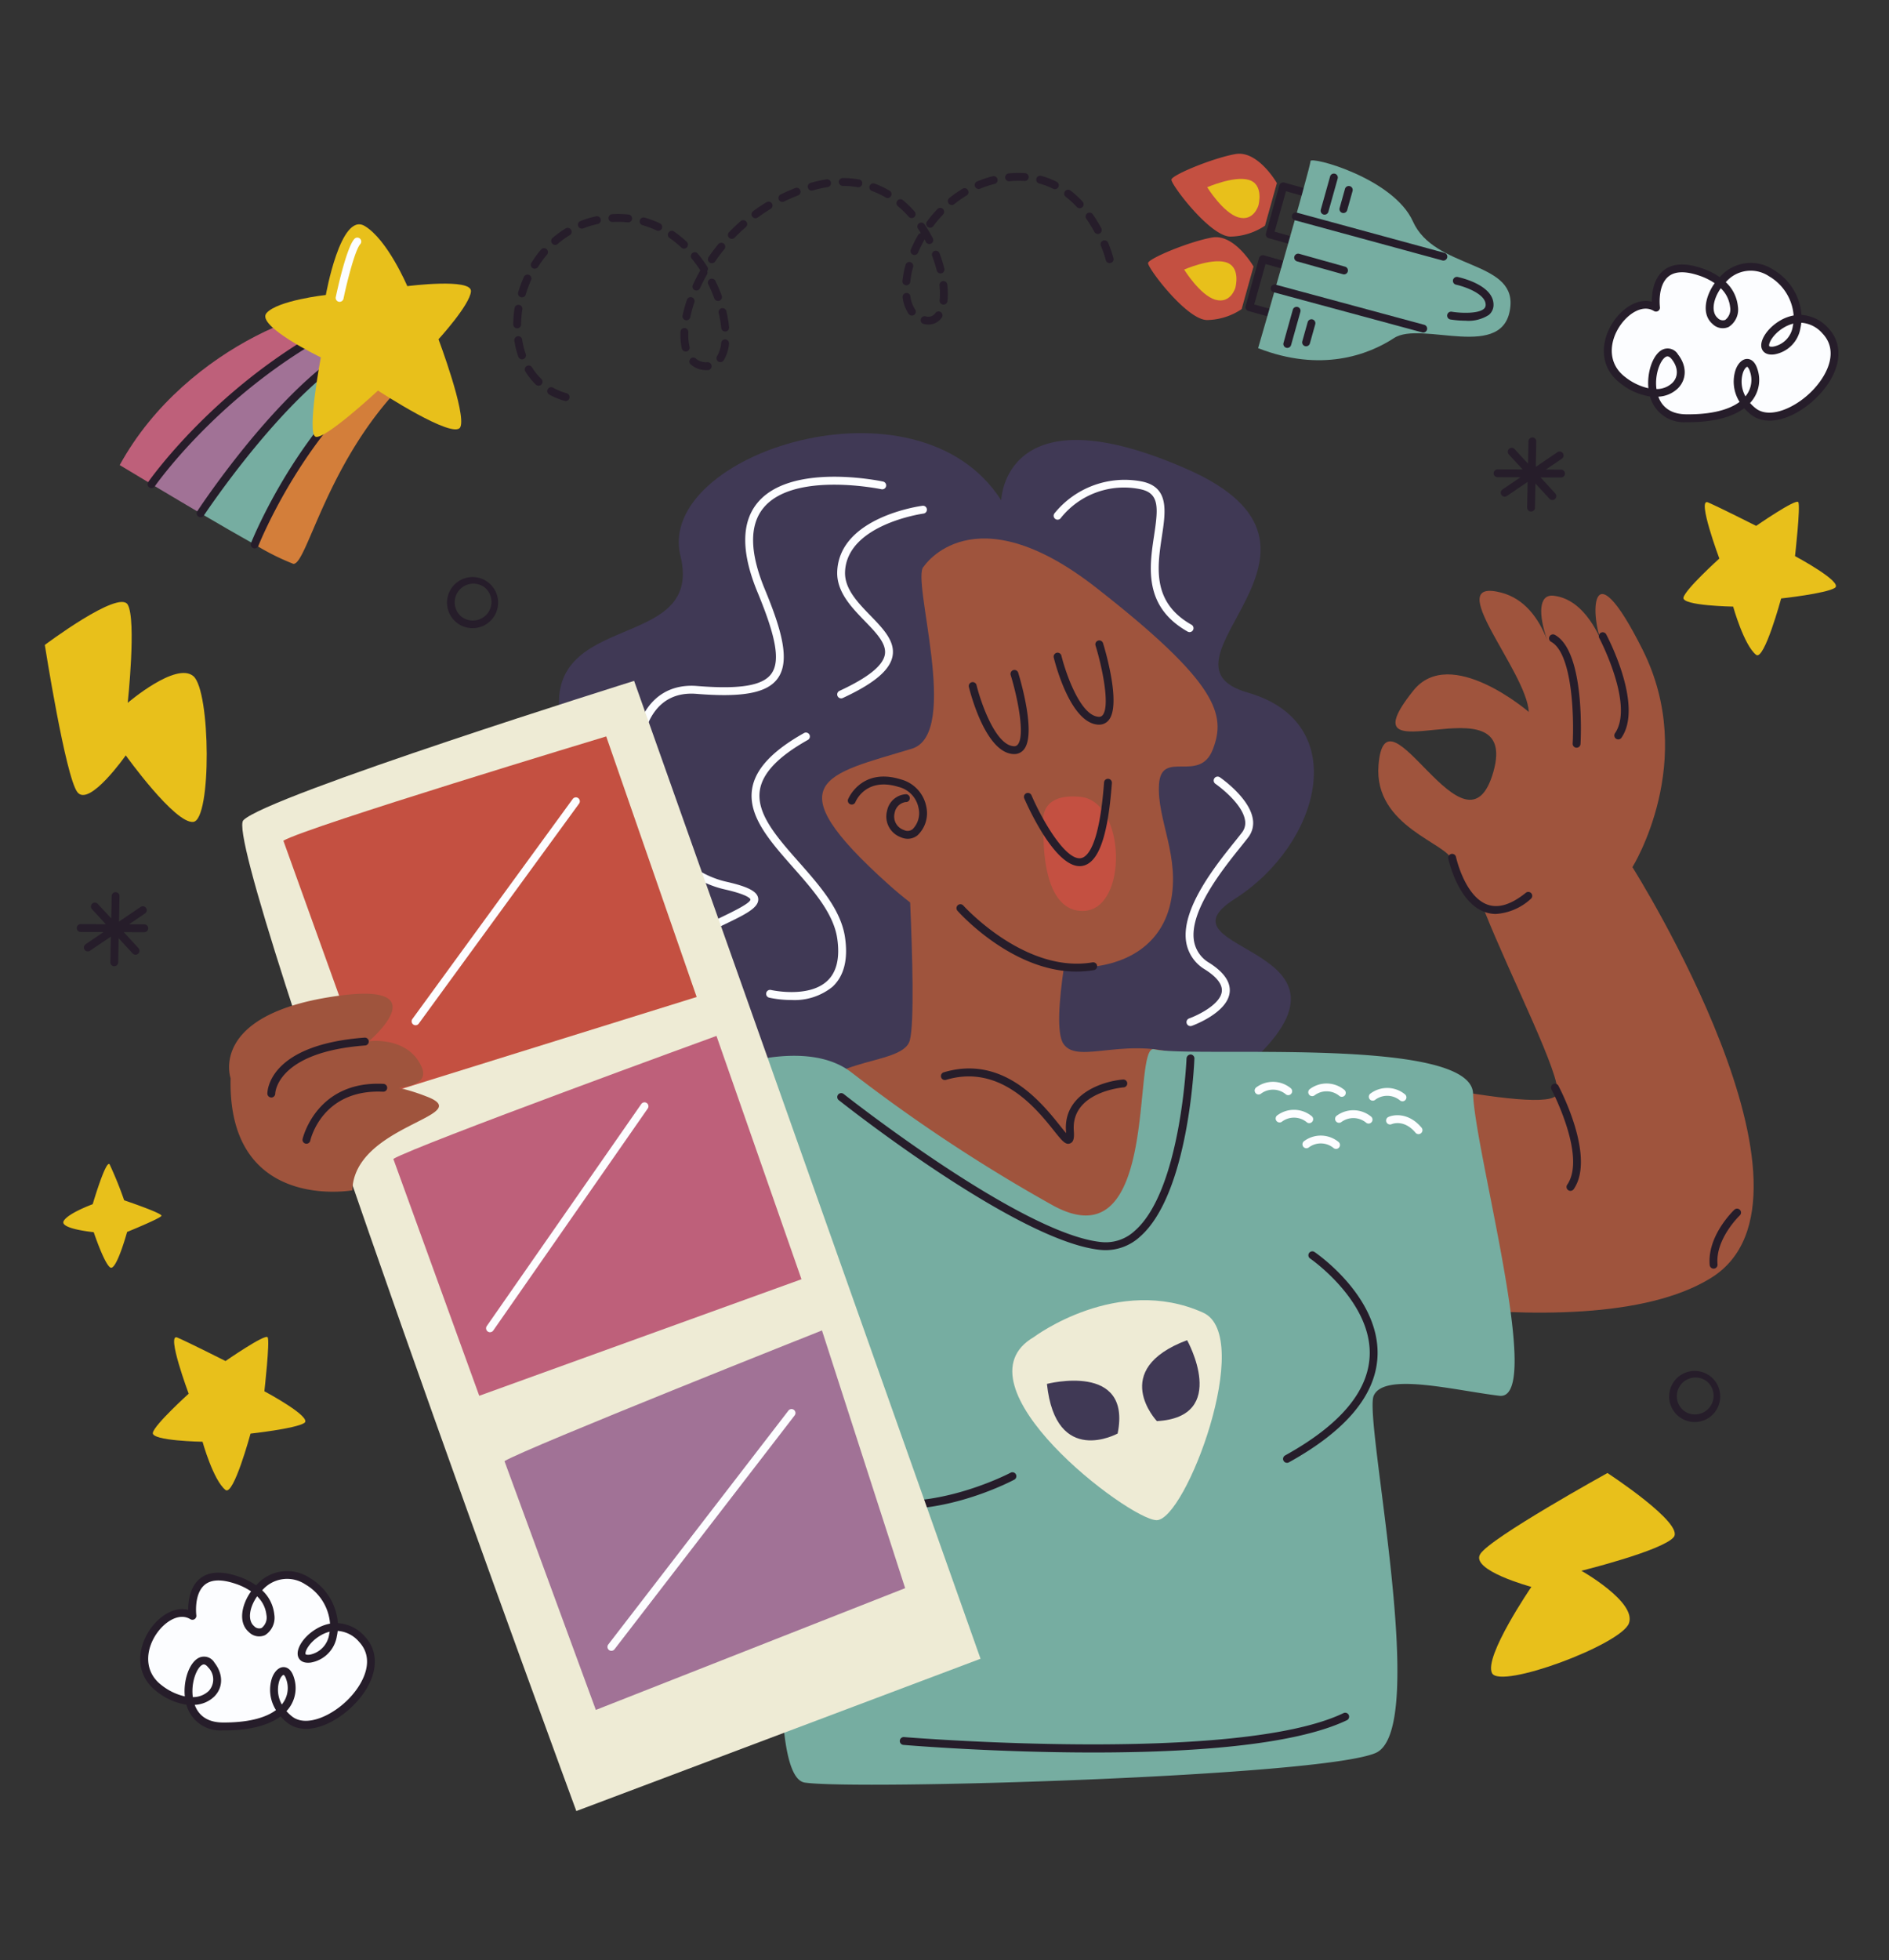 <svg xmlns="http://www.w3.org/2000/svg" xmlns:xlink="http://www.w3.org/1999/xlink" width="295" height="306" viewBox="0 0 295 306">
  <rect x="0" y="0" width="295" height="306" fill="#333333" stroke="none"/>
  <defs>
    <clipPath id="clip-path">
      <rect id="Rectángulo_403965" data-name="Rectángulo 403965" width="280.102" height="258.722" fill="none"/>
    </clipPath>
  </defs>
  <g id="Grupo_1102892" data-name="Grupo 1102892" transform="translate(-180 -1971)">
    <rect id="Rectángulo_403940" data-name="Rectángulo 403940" width="295" height="306" transform="translate(180 1971)" fill="none"/>
    <g id="Grupo_1102891" data-name="Grupo 1102891" transform="translate(187 1995)">
      <g id="Grupo_1102890" data-name="Grupo 1102890" clip-path="url(#clip-path)">
        <path id="Trazado_880042" data-name="Trazado 880042" d="M208.081,161.882l-.014-.011a3.988,3.988,0,1,1,.014.011m4.284-5.553a2.914,2.914,0,0,0-3.572,4.6l.01.009a2.922,2.922,0,0,0,4.079-.524,2.917,2.917,0,0,0-.517-4.089" transform="translate(47.117 35.263)" fill="#261d2a"/>
        <path id="Trazado_880043" data-name="Trazado 880043" d="M52.686,60.978l-.014-.011a3.99,3.99,0,1,1,.014.011m4.284-5.553a2.914,2.914,0,0,0-3.572,4.6l.01.007a2.922,2.922,0,0,0,4.079-.523,2.917,2.917,0,0,0-.517-4.089" transform="translate(11.657 12.238)" fill="#261d2a"/>
        <path id="Trazado_880044" data-name="Trazado 880044" d="M206.272,20.76s-1.092-8.288,6.885-5.605,5.378,10.269,2.337,7.672,2.664-11.4,8.768-7.482,4.74,11.53.409,12.092,2.622-8.859,8.077-3.041-6.455,16.427-11.325,12.526-1.059-10.2.109-6.358-1.982,7.6-10.62,7.45-4.705-13.439-1.686-9.57-1.993,8.234-8.086,3.677S202,18.143,206.272,20.76" transform="translate(45.351 3.275)" fill="#fcfdff"/>
        <path id="Trazado_880045" data-name="Trazado 880045" d="M211.506,38.744l-.489,0a5.456,5.456,0,0,1-5.575-4.012,9.813,9.813,0,0,1-4.554-2c-3.543-2.649-3.128-6.786-1.146-9.711,1.43-2.108,3.812-3.665,5.981-3.09,0-1.314.248-3.567,1.815-4.857,1.36-1.12,3.355-1.247,5.931-.381a10.913,10.913,0,0,1,2.867,1.414,6.38,6.38,0,0,1,8.375-1.157A8.953,8.953,0,0,1,229.1,22a6.13,6.13,0,0,1,4.21,2.089c2.5,2.664,1.953,6.718-1.387,10.327-3.02,3.266-7.822,5.457-10.77,3.1a7.891,7.891,0,0,1-1-.952c-1.916,1.421-4.9,2.181-8.65,2.181m-4.759-3.973c.5,1.358,1.664,2.7,4.293,2.743,3.7.056,6.631-.617,8.393-1.938a5.9,5.9,0,0,1-.615-5.023c.383-1.042,1.071-1.684,1.8-1.684h.034c.409.012,1.158.239,1.582,1.631a5.242,5.242,0,0,1-.79,4.8,5.835,5.835,0,0,1-.375.448,6.657,6.657,0,0,0,.851.808c2.254,1.808,6.479-.136,9.1-2.972,2.282-2.467,3.845-6.035,1.392-8.654a4.826,4.826,0,0,0-3.339-1.712,7.029,7.029,0,0,1-.131.808,4.98,4.98,0,0,1-4.078,4.134c-1.432.183-1.848-.566-1.965-.9-.421-1.2.818-3.138,2.762-4.317a6.494,6.494,0,0,1,2.214-.861,7.759,7.759,0,0,0-3.831-6.109,5.13,5.13,0,0,0-6.764.911,5.984,5.984,0,0,1,1.891,3.791,3.21,3.21,0,0,1-1.438,3.2,2.249,2.249,0,0,1-2.526-.469c-1.732-1.479-1.147-4.293.335-6.361a9.84,9.84,0,0,0-2.469-1.2c-2.146-.721-3.747-.667-4.758.166-1.742,1.433-1.326,4.744-1.323,4.778a.614.614,0,0,1-.93.6c-1.739-1.07-3.985.356-5.308,2.307-1.656,2.443-2.03,5.876.863,8.038a9.028,9.028,0,0,0,3.579,1.711c-.254-2.558.726-5.345,2.23-6.045a1.88,1.88,0,0,1,2.394.771c1.392,1.782,1.389,3.855-.007,5.28a4.712,4.712,0,0,1-3.072,1.312M220.619,30.1c-.085,0-.4.214-.648.879a4.708,4.708,0,0,0,.377,3.735c.041-.05.08-.1.119-.151a3.992,3.992,0,0,0,.594-3.7c-.193-.634-.452-.787-.442-.76m-12.451-1.631a.494.494,0,0,0-.217.055c-.873.407-1.815,2.752-1.5,5.045a3.56,3.56,0,0,0,2.49-.968c.953-.971.921-2.377-.084-3.664-.3-.378-.528-.469-.69-.469m19.655-5.117A5.581,5.581,0,0,0,226.3,24c-1.632.99-2.388,2.434-2.239,2.86.028.079.258.134.647.085a3.786,3.786,0,0,0,3.037-3.185c.029-.131.055-.267.076-.408m-11.328-5.515c-1.274,1.813-1.489,3.783-.485,4.64a1.1,1.1,0,0,0,1.174.306,2.059,2.059,0,0,0,.768-2.014,4.708,4.708,0,0,0-1.457-2.932" transform="translate(45.235 3.162)" fill="#261d2a"/>
        <path id="Trazado_880046" data-name="Trazado 880046" d="M20.17,187.038s-1.092-8.288,6.885-5.605,5.378,10.269,2.337,7.673,2.664-11.4,8.768-7.482,4.74,11.53.409,12.093,2.622-8.86,8.077-3.042S40.19,207.1,35.321,203.2s-1.059-10.2.109-6.358-1.982,7.6-10.62,7.45-4.706-13.439-1.686-9.57-1.993,8.234-8.086,3.677.857-13.978,5.133-11.361" transform="translate(2.885 41.218)" fill="#fcfdff"/>
        <path id="Trazado_880047" data-name="Trazado 880047" d="M25.405,205.022c-.162,0-.324,0-.489,0a5.454,5.454,0,0,1-5.576-4.011,9.824,9.824,0,0,1-4.554-2c-3.543-2.65-3.128-6.788-1.145-9.714,1.428-2.105,3.812-3.662,5.98-3.088,0-1.314.248-3.568,1.815-4.859,1.36-1.119,3.355-1.248,5.931-.381a10.97,10.97,0,0,1,2.867,1.415,6.382,6.382,0,0,1,8.375-1.159A8.963,8.963,0,0,1,43,188.278a6.13,6.13,0,0,1,4.21,2.089c2.5,2.664,1.953,6.717-1.387,10.327-3.019,3.266-7.82,5.461-10.77,3.1a7.794,7.794,0,0,1-1-.952c-1.917,1.421-4.9,2.181-8.65,2.181m-4.759-3.973c.5,1.357,1.664,2.7,4.293,2.741,3.715.039,6.63-.617,8.392-1.937a5.9,5.9,0,0,1-.615-5.023c.389-1.06,1.107-1.711,1.839-1.684.408.011,1.157.238,1.581,1.629a5.243,5.243,0,0,1-.79,4.8c-.115.155-.242.3-.375.448a6.659,6.659,0,0,0,.851.808c2.254,1.807,6.479-.139,9.1-2.973,2.281-2.467,3.844-6.035,1.39-8.654a4.824,4.824,0,0,0-3.339-1.712,7.114,7.114,0,0,1-.131.811,4.98,4.98,0,0,1-4.078,4.133c-1.433.181-1.848-.567-1.965-.9-.421-1.2.819-3.138,2.763-4.318a6.5,6.5,0,0,1,2.213-.86,7.762,7.762,0,0,0-3.832-6.109,5.131,5.131,0,0,0-6.762.911,5.986,5.986,0,0,1,1.891,3.791,3.208,3.208,0,0,1-1.438,3.2,2.248,2.248,0,0,1-2.526-.469c-1.732-1.479-1.147-4.291.335-6.36a9.84,9.84,0,0,0-2.469-1.2c-2.147-.721-3.748-.666-4.758.166-1.742,1.432-1.326,4.745-1.323,4.778a.614.614,0,0,1-.93.6c-1.737-1.067-3.984.354-5.307,2.3-1.657,2.443-2.031,5.877.863,8.041a9.037,9.037,0,0,0,3.578,1.71c-.254-2.557.726-5.344,2.23-6.044a1.879,1.879,0,0,1,2.394.771c1.392,1.782,1.389,3.853-.007,5.279a4.71,4.71,0,0,1-3.07,1.313m13.871-4.676c-.085,0-.4.214-.648.881a4.708,4.708,0,0,0,.377,3.735c.041-.05.081-.1.119-.151a3.993,3.993,0,0,0,.594-3.705c-.192-.631-.4-.755-.442-.759m-12.451-1.63a.477.477,0,0,0-.217.055c-.873.407-1.815,2.752-1.5,5.044a3.557,3.557,0,0,0,2.49-.967,2.652,2.652,0,0,0-.084-3.664c-.3-.379-.528-.469-.69-.469m19.655-5.118a5.556,5.556,0,0,0-1.52.647c-1.632.99-2.389,2.435-2.24,2.86.028.081.26.135.648.086a3.786,3.786,0,0,0,3.036-3.185c.029-.131.055-.269.076-.409m-11.328-5.515c-1.274,1.814-1.489,3.783-.485,4.64a1.089,1.089,0,0,0,1.175.306,2.057,2.057,0,0,0,.766-2.013,4.706,4.706,0,0,0-1.457-2.933" transform="translate(2.768 41.105)" fill="#261d2a"/>
        <path id="Trazado_880048" data-name="Trazado 880048" d="M194.756,41.082h0l-2.375-.009,2.517-1.706a.615.615,0,0,0-.69-1.017l-3.395,2.3.075-3.966a.614.614,0,0,0-.6-.626h0a.615.615,0,0,0-.623.6l-.066,3.5-2.077-2.252a.614.614,0,1,0-.9.833l2.137,2.318-3.935-.014a.614.614,0,0,0-.01,1.227h.006l3.589.012-2.8,1.9a.614.614,0,0,0,.337,1.123.62.62,0,0,0,.352-.106L189.535,43l-.075,4a.614.614,0,0,0,.6.626h0a.617.617,0,0,0,.623-.6l.071-3.774,2.213,2.4a.614.614,0,0,0,.9-.833L191.558,42.3l3.191.011a.614.614,0,0,0,.007-1.228" transform="translate(42.031 8.228)" fill="#261d2a"/>
        <path id="Trazado_880049" data-name="Trazado 880049" d="M14.607,98.88h0l-2.375-.009,2.517-1.706a.615.615,0,0,0-.69-1.017l-3.395,2.3.075-3.966a.614.614,0,0,0-.6-.626h0a.615.615,0,0,0-.623.6l-.066,3.5L7.363,95.709a.614.614,0,1,0-.9.833L8.6,98.859l-3.935-.014a.614.614,0,0,0-.01,1.227h.006l3.589.012-2.8,1.9a.614.614,0,0,0,.337,1.123A.62.62,0,0,0,6.133,103L9.386,100.8l-.075,4a.614.614,0,0,0,.6.626h0a.617.617,0,0,0,.623-.6l.071-3.774,2.213,2.4a.614.614,0,0,0,.9-.833L11.409,100.1l3.191.011a.614.614,0,0,0,.007-1.228" transform="translate(0.923 21.417)" fill="#261d2a"/>
        <path id="Trazado_880050" data-name="Trazado 880050" d="M0,63.679S11.56,55,12.946,57.388s0,15.33,0,15.33S20.5,66.246,23.2,68.557s2.853,22.369,0,22.744S12.639,80.92,12.639,80.92s-5.7,8.131-7.553,5.744S0,63.679,0,63.679" transform="translate(0 13.001)" fill="#e8c01b"/>
        <path id="Trazado_880051" data-name="Trazado 880051" d="M202.416,167.689s12.105,7.9,10.339,10.015-14.407,5.243-14.407,5.243,8.667,4.886,7.416,8.209-20.044,10.33-21.372,7.777,6.143-13.471,6.143-13.471-9.59-2.579-7.98-5.134,19.86-12.639,19.86-12.639" transform="translate(41.616 38.265)" fill="#e8c01b"/>
        <path id="Trazado_880052" data-name="Trazado 880052" d="M163.254,14.443a.648.648,0,0,1-.166-.022L155.7,12.352a.614.614,0,0,1-.426-.757l2.1-7.5a.619.619,0,0,1,.758-.425l7.384,2.067a.613.613,0,0,1,.426.757l-2.1,7.5a.613.613,0,0,1-.591.448m-6.627-3.107,6.2,1.737L164.6,6.759l-6.2-1.737Z" transform="translate(35.428 0.833)" fill="#261d2a"/>
        <path id="Trazado_880053" data-name="Trazado 880053" d="M160.663,23.695a.641.641,0,0,1-.166-.022L153.112,21.6a.614.614,0,0,1-.426-.757l2.1-7.5a.615.615,0,0,1,.757-.425l7.384,2.067a.613.613,0,0,1,.426.757l-2.1,7.5a.614.614,0,0,1-.591.448m-6.629-3.107,6.2,1.737L162,16.011l-6.2-1.737Z" transform="translate(34.836 2.945)" fill="#261d2a"/>
        <path id="Trazado_880054" data-name="Trazado 880054" d="M154.272,30.163s8.234-28.372,8.179-29.2,12.956,2.636,16,9.417c3.352,7.476,15.84,6.05,15.223,13.2-.761,8.823-13.874,2.2-18.172,5-4.06,2.654-11.426,5.393-21.227,1.581" transform="translate(35.203 0.193)" fill="#76ada1"/>
        <path id="Trazado_880055" data-name="Trazado 880055" d="M182.227,14.973a.614.614,0,0,1-.162-.022L159.019,8.675a.614.614,0,0,1,.323-1.185l23.046,6.277a.614.614,0,0,1-.161,1.206" transform="translate(36.183 1.704)" fill="#261d2a"/>
        <path id="Trazado_880056" data-name="Trazado 880056" d="M179.69,24.119a.6.6,0,0,1-.161-.022l-23.181-6.263a.614.614,0,1,1,.319-1.185l23.182,6.264a.614.614,0,0,1-.16,1.206" transform="translate(35.573 3.794)" fill="#261d2a"/>
        <path id="Trazado_880057" data-name="Trazado 880057" d="M181.224,22.493a16.022,16.022,0,0,1-2.4-.19.614.614,0,0,1,.2-1.212c1.454.238,4.1.328,5-.432a.789.789,0,0,0,.3-.642c.018-1.759-3.421-2.89-4.627-3.147a.614.614,0,0,1-.472-.73.621.621,0,0,1,.728-.473c.576.124,5.63,1.291,5.6,4.361a2.019,2.019,0,0,1-.742,1.57,5.867,5.867,0,0,1-3.588.9" transform="translate(40.687 3.572)" fill="#261d2a"/>
        <path id="Trazado_880058" data-name="Trazado 880058" d="M166.656,15.94a.594.594,0,0,1-.166-.023l-7.178-2.009a.614.614,0,0,1,.332-1.183l7.176,2.011a.614.614,0,0,1-.165,1.2" transform="translate(36.251 2.898)" fill="#261d2a"/>
        <path id="Trazado_880059" data-name="Trazado 880059" d="M162.84,8.934a.594.594,0,0,1-.166-.023.613.613,0,0,1-.426-.757L163.7,2.971a.614.614,0,0,1,1.183.33l-1.452,5.184a.616.616,0,0,1-.591.448" transform="translate(37.018 0.576)" fill="#261d2a"/>
        <path id="Trazado_880060" data-name="Trazado 880060" d="M165.232,8.322a.594.594,0,0,1-.166-.023.613.613,0,0,1-.426-.757l.838-2.991a.614.614,0,0,1,1.183.33l-.838,2.992a.616.616,0,0,1-.591.448" transform="translate(37.564 0.936)" fill="#261d2a"/>
        <path id="Trazado_880061" data-name="Trazado 880061" d="M158.1,25.87a.641.641,0,0,1-.166-.022.615.615,0,0,1-.426-.758l1.452-5.182a.619.619,0,0,1,.757-.426.612.612,0,0,1,.426.757l-1.452,5.183a.616.616,0,0,1-.591.448" transform="translate(35.935 4.441)" fill="#261d2a"/>
        <path id="Trazado_880062" data-name="Trazado 880062" d="M160.488,25.258a.594.594,0,0,1-.166-.023.613.613,0,0,1-.426-.757l.838-2.989a.614.614,0,1,1,1.183.33l-.838,2.991a.616.616,0,0,1-.591.448" transform="translate(36.481 4.801)" fill="#261d2a"/>
        <path id="Trazado_880063" data-name="Trazado 880063" d="M159.722,4.583S156.769-.568,153.251.051s-9.892,3.25-10,3.983,6.088,8.968,9.261,8.9a10,10,0,0,0,5.35-1.7Z" transform="translate(32.687 0)" fill="#c45041"/>
        <path id="Trazado_880064" data-name="Trazado 880064" d="M156.752,15.189s-2.953-5.151-6.471-4.532-9.892,3.25-10,3.983,6.088,8.968,9.261,8.9a9.993,9.993,0,0,0,5.35-1.7Z" transform="translate(32.01 2.42)" fill="#c45041"/>
        <path id="Trazado_880065" data-name="Trazado 880065" d="M155.8,7.327s-.715,2.551-3.107,1.88S147.8,4.5,147.8,4.5s4.119-1.8,6.442-1.164c2.485.68,1.557,3.992,1.557,3.992" transform="translate(33.726 0.73)" fill="#e8c01b"/>
        <path id="Trazado_880066" data-name="Trazado 880066" d="M152.867,17.794s-.715,2.551-3.107,1.88-4.892-4.708-4.892-4.708,4.119-1.8,6.442-1.166c2.485.682,1.557,3.993,1.557,3.993" transform="translate(33.057 3.118)" fill="#e8c01b"/>
        <path id="Trazado_880067" data-name="Trazado 880067" d="M19.335,159.254s-3.558-9.53-1.778-8.768,7.529,3.667,7.529,3.667,6.194-4.289,6.576-3.71-.508,8.43-.508,8.43,7.623,4.065,6.226,4.956-8.386,1.652-8.386,1.652-2.652,9.784-3.907,8.8c-1.912-1.5-3.59-7.529-3.59-7.529s-8.016-.126-7.762-1.4,5.6-6.1,5.6-6.1" transform="translate(3.132 34.317)" fill="#e8c01b"/>
        <path id="Trazado_880068" data-name="Trazado 880068" d="M213.961,53.1s-3.558-9.53-1.778-8.768S219.711,48,219.711,48s6.194-4.289,6.576-3.71-.508,8.43-.508,8.43S233.4,56.788,232,57.678s-8.386,1.652-8.386,1.652-2.652,9.784-3.907,8.8c-1.912-1.5-3.59-7.529-3.59-7.529s-8.016-.127-7.762-1.4,5.6-6.1,5.6-6.1" transform="translate(47.544 10.095)" fill="#e8c01b"/>
        <path id="Trazado_880069" data-name="Trazado 880069" d="M6.942,134.685s2.079-7.071,2.646-6.207a59.337,59.337,0,0,1,2.267,5.6s5.983,2.017,5.825,2.421-5.367,2.52-5.367,2.52-1.686,6.151-2.631,5.545S7.1,139.055,7.1,139.055s-5.355-.517-4.694-1.738,4.536-2.632,4.536-2.632" transform="translate(0.536 29.3)" fill="#e8c01b"/>
        <path id="Trazado_880070" data-name="Trazado 880070" d="M170.921,108.216c13.338-8.487,18.5-27.477,2.015-32.2s19-22.4-9.532-34.912S134.44,46,134.44,46c-13.1-20.546-54.01-7.234-50.093,8.669S60.17,62.252,66.229,82.86c5.194,17.666,20.86,23.808,8.432,28s-.9,20.721,27.72,30.249,26.621-20.135,25.708-4.015,23.04,16.294,44.618-2.719-15.124-17.67-1.786-26.157" transform="translate(14.917 8.104)" fill="#403955"/>
        <path id="Trazado_880071" data-name="Trazado 880071" d="M149.5,65.225a.627.627,0,0,1-.3-.079c-6.916-3.907-5.985-10.07-5.236-15.022.651-4.318.851-6.6-2.173-7.211a12.609,12.609,0,0,0-12.406,4.512.614.614,0,0,1-.991-.726,14.093,14.093,0,0,1,13.64-4.99c4.311.871,3.744,4.624,3.143,8.6-.727,4.818-1.552,10.28,4.628,13.768a.615.615,0,0,1-.3,1.15" transform="translate(29.27 9.452)" fill="#fcfdff"/>
        <path id="Trazado_880072" data-name="Trazado 880072" d="M101.371,74.812a.614.614,0,0,1-.259-1.172c4.441-2.058,6.756-3.906,7.081-5.647.314-1.7-1.351-3.416-3.112-5.233-2.092-2.157-4.461-4.6-4.323-7.779.365-8.414,12.777-10.163,13.3-10.233a.614.614,0,1,1,.163,1.217c-.119.016-11.921,1.681-12.241,9.069-.115,2.65,1.966,4.8,3.978,6.87,1.988,2.052,3.869,3.992,3.438,6.314-.407,2.19-2.876,4.267-7.771,6.538a.623.623,0,0,1-.258.056" transform="translate(22.99 10.21)" fill="#fcfdff"/>
        <path id="Trazado_880073" data-name="Trazado 880073" d="M78.173,124.928a.615.615,0,0,1-.549-.338,7.124,7.124,0,0,1-.577-5.644c1.449-4.267,7.224-7.051,11.442-9.085,1.869-.9,4.693-2.262,4.629-2.824,0-.028-.12-.677-4-1.556C79.094,103.209,73.646,91.57,75.028,82.544c.91-5.946,4.543-9.24,9.746-8.822,6.675.542,10.254-.045,11.606-1.9,1.415-1.942.793-5.625-2.143-12.714-2.569-6.2-2.571-10.914,0-14,5.211-6.269,18.979-3.429,19.564-3.306a.614.614,0,1,1-.254,1.2c-.136-.028-13.63-2.811-18.366,2.89-2.254,2.712-2.189,7,.193,12.747,2.639,6.373,3.99,11.177,2,13.908-1.654,2.272-5.452,2.991-12.7,2.4-6.457-.5-8.046,5.27-8.432,7.785-1.3,8.49,3.78,19.431,13.15,21.555,3.39.769,4.822,1.525,4.946,2.614.162,1.427-2.017,2.48-5.317,4.07-4.021,1.939-9.528,4.595-10.812,8.373a5.871,5.871,0,0,0,.511,4.7.614.614,0,0,1-.271.824.622.622,0,0,1-.276.066" transform="translate(17.072 9.367)" fill="#fcfdff"/>
        <path id="Trazado_880074" data-name="Trazado 880074" d="M156.859,130.066c-9.58-3.94-17.494,1.175-19.832-2.27-1.1-1.618-.679-6.848.072-11.942,8.47.561,15.045-2.8,16.638-10.021,1.6-7.257-2.14-13.008-1.787-18.546s6.317-.072,8.4-5.451.916-10.324-18.287-25.309-26.847-3.252-26.847-3.252c-2.109,1.708,5.885,26.094-1.873,28.447-13.435,4.076-21.653,5.036-3.6,21.218q1.649,1.479,3.343,2.787c.352,8.085.658,18.813-.05,21.507-1.175,4.461-16.012,2-16.4,12.3s34.577,29.932,52.725,24.106c27.254-8.752,22.525-27.389,7.5-33.571" transform="translate(22.05 11.16)" fill="#9f543d"/>
        <path id="Trazado_880075" data-name="Trazado 880075" d="M135.354,75.011c-.06,0-.12,0-.182-.006-4.272-.318-6.629-9.448-6.884-10.489a.615.615,0,0,1,1.194-.292c.634,2.585,2.908,9.342,5.781,9.555a.7.7,0,0,0,.676-.268c1.167-1.464-.069-7.437-1.123-10.857a.614.614,0,0,1,1.174-.362c.3.969,2.86,9.537.908,11.985a1.9,1.9,0,0,1-1.544.734" transform="translate(29.27 14.115)" fill="#261d2a"/>
        <path id="Trazado_880076" data-name="Trazado 880076" d="M124.562,78.751c-.06,0-.12,0-.182-.006-4.272-.318-6.629-9.448-6.884-10.489a.615.615,0,0,1,1.194-.292c.634,2.585,2.908,9.342,5.781,9.555a.7.7,0,0,0,.674-.268c1.168-1.464-.069-7.437-1.123-10.858a.615.615,0,0,1,1.175-.361c.3.969,2.86,9.537.908,11.986a1.9,1.9,0,0,1-1.544.733" transform="translate(26.807 14.968)" fill="#261d2a"/>
        <path id="Trazado_880077" data-name="Trazado 880077" d="M111.472,88.88a2.716,2.716,0,0,1-1.126-.257,3.438,3.438,0,0,1-2.116-4.1,3.2,3.2,0,0,1,2.981-2.606.615.615,0,0,1,.576.65.6.6,0,0,1-.65.576,2.035,2.035,0,0,0-1.715,1.675,2.214,2.214,0,0,0,1.431,2.685,1.259,1.259,0,0,0,1.38-.135,3.538,3.538,0,0,0,.916-3.285,4.2,4.2,0,0,0-3.127-3.305c-5.088-1.571-6.673,2.222-6.738,2.384a.614.614,0,0,1-1.142-.45c.02-.05,2.042-5.025,8.242-3.107a5.468,5.468,0,0,1,3.973,4.254,4.743,4.743,0,0,1-1.368,4.478,2.438,2.438,0,0,1-1.518.54" transform="translate(23.298 18.065)" fill="#261d2a"/>
        <path id="Trazado_880078" data-name="Trazado 880078" d="M134.664,105.909c-10.022,0-18.228-9.086-18.6-9.507a.614.614,0,0,1,.917-.816c.095.107,9.66,10.68,20.2,8.882a.615.615,0,0,1,.208,1.212,16.2,16.2,0,0,1-2.718.228" transform="translate(26.449 21.765)" fill="#261d2a"/>
        <path id="Trazado_880079" data-name="Trazado 880079" d="M127.031,86.534s-1.4-5.492,5.741-4.779,7.481,17.613.465,17.81-6.206-13.031-6.206-13.031" transform="translate(28.962 18.641)" fill="#c45041"/>
        <path id="Trazado_880080" data-name="Trazado 880080" d="M133.19,93.084c-3.947,0-8.151-9.441-8.633-10.553a.614.614,0,1,1,1.127-.486c1.731,4,5.341,10.167,7.7,9.795,1.038-.174,2.89-1.944,3.623-11.823a.606.606,0,0,1,.658-.567.615.615,0,0,1,.566.66c-.623,8.4-2.1,12.513-4.644,12.943a2.6,2.6,0,0,1-.4.032" transform="translate(28.411 18.129)" fill="#261d2a"/>
        <path id="Trazado_880081" data-name="Trazado 880081" d="M213.107,98.687s10.319-16.535,1.581-33.955c-8.46-16.859-8.16-4.595-6.24-.873-.242-.468-2.569-7.013-7.691-7.54-2.315-.238-2.343,2.924-.976,6.89-1.323-3.381-3.521-6.434-7.187-7.38-9.442-2.436,3.951,12.176,4.331,18.635,0,0-12.252-10.554-18.032-3.336-11.545,14.42,16.723-2.342,12.51,12.639-4.263,15.161-16.883-14.773-17.952-.963-.75,9.677,11.072,12.206,11.452,14.866.167,1.172,3.283,6.626,5.162,8.031,4.178,10.453,11.921,25.545,11.3,28.337-.874,3.957-37.982-5.149-43.71-5.9s-5.009,33.982-5.009,33.982,52.368,13.275,72.712.714-12.254-64.146-12.254-64.146" transform="translate(34.826 12.678)" fill="#9f543d"/>
        <path id="Trazado_880082" data-name="Trazado 880082" d="M133.807,128.026c-.582,0-1.13-.687-2.225-2.058-2.712-3.393-8.357-10.457-16.848-7.924a.614.614,0,0,1-.35-1.178c9.281-2.765,15.277,4.732,18.158,8.336.321.4.666.834.943,1.152,0-.093-.009-.2-.017-.317-.4-5.739,5.637-7.768,8.885-8.04a.614.614,0,1,1,.1,1.223c-.333.029-8.176.766-7.761,6.73.064.919.068,1.762-.577,2.013a.828.828,0,0,1-.308.063" transform="translate(26.001 26.531)" fill="#261d2a"/>
        <path id="Trazado_880083" data-name="Trazado 880083" d="M110.937,117.479a253.929,253.929,0,0,0,31.422,20.732c16.874,9.227,12.26-25.279,15.793-24.387,5.679,1.433,49.543-2.176,49.815,6.923s11.177,48.027,4.112,47.177-18.031-3.7-19.631,0,8.849,52.059.308,55.759-81.29,5.818-89.151,4.624-.424-60.557-3.22-63.381-16.646,15.449-21.27,10.012-4.1-24.467-11.991-34.6,30.582-33.266,43.812-22.857" transform="translate(15.076 25.97)" fill="#76ada1"/>
        <path id="Trazado_880084" data-name="Trazado 880084" d="M158.061,172.526a.614.614,0,0,1-.3-1.151c8.5-4.7,12.944-9.915,13.207-15.5.4-8.524-9.2-15.179-9.3-15.245a.614.614,0,0,1,.693-1.014c.419.286,10.26,7.1,9.832,16.312-.281,6.043-4.937,11.6-13.84,16.524a.611.611,0,0,1-.3.076" transform="translate(35.928 31.834)" fill="#261d2a"/>
        <path id="Trazado_880085" data-name="Trazado 880085" d="M142.7,145.035c-.27,0-.542-.013-.818-.039-12.842-1.259-39.754-22.483-40.894-23.386a.614.614,0,0,1,.763-.962c.276.217,27.768,21.9,40.251,23.124a6.63,6.63,0,0,0,5.219-1.755c7.216-6.294,8.08-26.734,8.088-26.94a.674.674,0,0,1,.637-.59.614.614,0,0,1,.59.637c-.033.862-.9,21.179-8.506,27.818a7.938,7.938,0,0,1-5.329,2.092" transform="translate(22.99 26.125)" fill="#261d2a"/>
        <path id="Trazado_880086" data-name="Trazado 880086" d="M195.573,78.785h-.037a.613.613,0,0,1-.577-.647c.215-3.8.027-14.059-3.387-15.9a.615.615,0,0,1,.583-1.082c4.8,2.584,4.063,16.459,4.03,17.047a.615.615,0,0,1-.612.58" transform="translate(43.641 13.939)" fill="#261d2a"/>
        <path id="Trazado_880087" data-name="Trazado 880087" d="M200.628,77.553a.6.6,0,0,1-.348-.108.614.614,0,0,1-.157-.855c3.043-4.415-2.415-14.78-2.471-14.884a.615.615,0,0,1,1.084-.578c.241.452,5.863,11.131,2.4,16.161a.612.612,0,0,1-.506.265" transform="translate(45.086 13.874)" fill="#261d2a"/>
        <path id="Trazado_880088" data-name="Trazado 880088" d="M194.555,134.935a.606.606,0,0,1-.349-.108.615.615,0,0,1-.157-.855c3.043-4.415-2.415-14.78-2.471-14.884a.615.615,0,0,1,1.085-.578c.241.452,5.863,11.131,2.4,16.161a.611.611,0,0,1-.5.265" transform="translate(43.699 26.968)" fill="#261d2a"/>
        <path id="Trazado_880089" data-name="Trazado 880089" d="M185.909,98.376a5.165,5.165,0,0,1-1.738-.3c-4.216-1.495-5.657-8.089-5.717-8.37a.614.614,0,0,1,1.2-.254c.012.061,1.358,6.2,4.928,7.466,1.707.61,3.724-.016,5.99-1.852a.614.614,0,0,1,.773.954,8.9,8.9,0,0,1-5.437,2.353" transform="translate(40.718 20.302)" fill="#261d2a"/>
        <path id="Trazado_880090" data-name="Trazado 880090" d="M212.309,143.451a.615.615,0,0,1-.612-.56c-.4-4.58,3.7-8.486,3.87-8.65a.614.614,0,0,1,.841.894c-.038.037-3.839,3.669-3.488,7.648a.612.612,0,0,1-.558.666l-.054,0" transform="translate(48.301 30.594)" fill="#261d2a"/>
        <path id="Trazado_880091" data-name="Trazado 880091" d="M145.809,118.117a.615.615,0,0,1-.21-1.193c1.345-.484,4.882-2.184,5.107-4.2.122-1.1-.758-2.252-2.61-3.432a6.137,6.137,0,0,1-2.951-4.267c-.857-5.185,4.618-12.007,7.56-15.67.458-.571.852-1.062,1.15-1.457a2.417,2.417,0,0,0,.473-1.937c-.451-2.771-4.582-5.641-4.624-5.671a.614.614,0,1,1,.7-1.012c.188.129,4.608,3.2,5.14,6.486a3.637,3.637,0,0,1-.7,2.872c-.3.4-.707.905-1.173,1.487-2.821,3.514-8.073,10.058-7.308,14.7a4.9,4.9,0,0,0,2.4,3.43c2.282,1.454,3.348,3,3.17,4.606-.356,3.19-5.683,5.14-5.91,5.222a.639.639,0,0,1-.206.036" transform="translate(33.1 18.065)" fill="#fcfdff"/>
        <path id="Trazado_880092" data-name="Trazado 880092" d="M96.1,115.324a16.629,16.629,0,0,1-3.483-.365.614.614,0,0,1,.28-1.2c.058.012,5.82,1.314,8.758-1.389,1.5-1.38,2.034-3.624,1.586-6.663-.578-3.936-3.8-7.584-6.913-11.11-3.646-4.128-7.089-8.029-6.366-12.3.52-3.057,3.176-5.892,8.121-8.662a.615.615,0,0,1,.6,1.072c-4.6,2.578-7.058,5.128-7.512,7.8-.625,3.689,2.628,7.375,6.075,11.278,3.234,3.661,6.577,7.447,7.209,11.743.511,3.471-.154,6.077-1.974,7.75a9.4,9.4,0,0,1-6.383,2.044" transform="translate(20.506 16.786)" fill="#fcfdff"/>
        <path id="Trazado_880093" data-name="Trazado 880093" d="M112.728,175.957a21.631,21.631,0,0,1-9.168-1.879c-5.948-2.767-9.894-8.545-11.729-17.174a.614.614,0,0,1,1.2-.254c1.75,8.23,5.465,13.719,11.046,16.313,10.974,5.1,25.669-2.625,25.817-2.706a.615.615,0,0,1,.578,1.084c-.464.247-8.773,4.616-17.745,4.616" transform="translate(20.952 35.635)" fill="#261d2a"/>
        <path id="Trazado_880094" data-name="Trazado 880094" d="M138.951,204.364c-15.172,0-28.576-1.092-29.653-1.182a.614.614,0,1,1,.1-1.223c.517.043,51.955,4.231,68.6-3.742a.614.614,0,1,1,.531,1.108c-8.362,4-24.809,5.039-39.582,5.039" transform="translate(24.812 45.217)" fill="#261d2a"/>
        <path id="Trazado_880095" data-name="Trazado 880095" d="M126.41,151.456s13.058-9.791,26.4-3.793c8.091,3.637-2.733,32.5-7.282,32.4-4.344-.1-32-21.143-19.123-28.6" transform="translate(28.072 33.251)" fill="#eeebd5"/>
        <path id="Trazado_880096" data-name="Trazado 880096" d="M127.421,156.456s13.3-3.467,11.041,7.745c0,0-9.656,5.317-11.041-7.745" transform="translate(29.076 35.586)" fill="#403955"/>
        <path id="Trazado_880097" data-name="Trazado 880097" d="M146.547,150.8s6.7,12-4.715,12.637c0,0-7.577-8.005,4.715-12.637" transform="translate(31.837 34.412)" fill="#403955"/>
        <path id="Trazado_880098" data-name="Trazado 880098" d="M77.276,243.432S21.664,92.55,25.271,88.764,86.3,67,86.3,67l54.1,152.658Z" transform="translate(5.728 15.29)" fill="#eeebd5"/>
        <path id="Trazado_880099" data-name="Trazado 880099" d="M72.714,208.806,58.446,169.965c3.628-2.155,49.583-20.4,49.583-20.4l12.989,40.233Z" transform="translate(13.337 34.128)" fill="#a17296"/>
        <path id="Trazado_880100" data-name="Trazado 880100" d="M57.73,168.307,44.313,131.329c3.627-2.155,50.464-19.2,50.464-19.2l13.277,37.985Z" transform="translate(10.112 25.587)" fill="#be607a"/>
        <path id="Trazado_880101" data-name="Trazado 880101" d="M44.731,130.352l-14.4-40.011C33.962,88.185,80.75,74.063,80.75,74.063l14.124,40.676Z" transform="translate(6.922 16.9)" fill="#c45041"/>
        <path id="Trazado_880102" data-name="Trazado 880102" d="M54.335,122.837a30.431,30.431,0,0,0-4.378-1.373c2.542-.355,4.549-1.082,3.5-3.364-2.187-4.744-8.192-3.919-8.192-3.919s11.743-9.921-6.593-6.812-15.006,12.585-15.006,12.585c-.478,20.993,19.014,17.507,19.014,17.507.268-10.252,19.475-11.592,11.659-14.624" transform="translate(5.345 24.363)" fill="#9f543d"/>
        <path id="Trazado_880103" data-name="Trazado 880103" d="M28.912,121.694a.611.611,0,0,1-.614-.6c0-.311.084-7.618,15.194-8.747a.615.615,0,0,1,.091,1.226c-13.863,1.035-14.057,7.447-14.057,7.512a.617.617,0,0,1-.613.614Z" transform="translate(6.457 25.635)" fill="#261d2a"/>
        <path id="Trazado_880104" data-name="Trazado 880104" d="M33.381,127.575a.554.554,0,0,1-.134-.016.614.614,0,0,1-.467-.731c.021-.092,2.135-9.135,12.625-8.6a.614.614,0,0,1,.583.644.607.607,0,0,1-.645.582c-9.432-.44-11.29,7.308-11.364,7.639a.613.613,0,0,1-.6.48" transform="translate(7.477 26.973)" fill="#261d2a"/>
        <path id="Trazado_880105" data-name="Trazado 880105" d="M47.253,117.381a.614.614,0,0,1-.495-.976l25.035-34.34a.614.614,0,1,1,.991.725l-25.035,34.34a.612.612,0,0,1-.5.252" transform="translate(10.643 18.669)" fill="#fcfdff"/>
        <path id="Trazado_880106" data-name="Trazado 880106" d="M56.722,156.466a.606.606,0,0,1-.35-.111.613.613,0,0,1-.154-.855l24.145-34.685a.614.614,0,0,1,1.007.7L57.227,156.2a.615.615,0,0,1-.5.263" transform="translate(12.803 27.509)" fill="#fcfdff"/>
        <path id="Trazado_880107" data-name="Trazado 880107" d="M72.154,197.3a.615.615,0,0,1-.486-.99L99.8,159.8a.614.614,0,1,1,.973.75L72.64,197.059a.613.613,0,0,1-.486.238" transform="translate(16.325 36.409)" fill="#fcfdff"/>
        <path id="Trazado_880108" data-name="Trazado 880108" d="M159.076,120.044a.6.6,0,0,1-.354-.113,3.132,3.132,0,0,0-3.875-.14.614.614,0,0,1-.8-.933,4.364,4.364,0,0,1,5.382.071.614.614,0,0,1-.355,1.115" transform="translate(35.104 26.92)" fill="#fcfdff"/>
        <path id="Trazado_880109" data-name="Trazado 880109" d="M161.747,123.6a.608.608,0,0,1-.354-.113,3.129,3.129,0,0,0-3.875-.141.614.614,0,0,1-.8-.933,4.367,4.367,0,0,1,5.383.072.614.614,0,0,1-.356,1.115" transform="translate(35.713 27.732)" fill="#fcfdff"/>
        <path id="Trazado_880110" data-name="Trazado 880110" d="M165.892,120.256a.6.6,0,0,1-.354-.113,3.128,3.128,0,0,0-3.875-.14.614.614,0,0,1-.8-.933,4.361,4.361,0,0,1,5.382.071.614.614,0,0,1-.355,1.115" transform="translate(36.659 26.968)" fill="#fcfdff"/>
        <path id="Trazado_880111" data-name="Trazado 880111" d="M169.292,123.655a.6.6,0,0,1-.354-.113,3.142,3.142,0,0,0-3.872-.144.614.614,0,0,1-.8-.931,4.367,4.367,0,0,1,5.382.072.614.614,0,0,1-.355,1.115" transform="translate(37.435 27.744)" fill="#fcfdff"/>
        <path id="Trazado_880112" data-name="Trazado 880112" d="M165.156,126.878a.608.608,0,0,1-.354-.113,3.127,3.127,0,0,0-3.875-.141.614.614,0,0,1-.8-.933,4.369,4.369,0,0,1,5.383.072.614.614,0,0,1-.356,1.115" transform="translate(36.491 28.479)" fill="#fcfdff"/>
        <path id="Trazado_880113" data-name="Trazado 880113" d="M173.6,120.825a.615.615,0,0,1-.355-.113,3.132,3.132,0,0,0-3.87-.144.614.614,0,1,1-.8-.931,4.363,4.363,0,0,1,5.382.072.614.614,0,0,1-.355,1.115" transform="translate(38.418 27.098)" fill="#fcfdff"/>
        <path id="Trazado_880114" data-name="Trazado 880114" d="M175.615,125.16a.61.61,0,0,1-.472-.22c-1.831-2.186-3.715-1.342-3.734-1.335a.614.614,0,0,1-.518-1.113c.946-.442,3.251-.661,5.194,1.659a.614.614,0,0,1-.47,1.008" transform="translate(38.914 27.887)" fill="#fcfdff"/>
        <path id="Trazado_880115" data-name="Trazado 880115" d="M46.913,20.383c-3.675-2.94-26.889,4.557-37.391,23.708,0,0,2.024,1.227,4.964,2.986,4.146-5.3,16.394-19.6,32.665-26.487-.08-.068-.16-.144-.238-.206" transform="translate(2.173 4.51)" fill="#be607a"/>
        <path id="Trazado_880116" data-name="Trazado 880116" d="M46.229,20.436c-16.27,6.886-28.517,21.187-32.665,26.488,2.2,1.314,4.9,2.924,7.668,4.547C25.669,44.808,37.337,28.7,49.337,23.822a22.545,22.545,0,0,0-3.109-3.386" transform="translate(3.095 4.663)" fill="#a17296"/>
        <path id="Trazado_880117" data-name="Trazado 880117" d="M50.28,26.562c-.679-1.05-1.491-2.233-2.367-3.369-12,4.875-23.668,20.985-28.107,27.649,2.94,1.726,5.938,3.46,8.45,4.864,2.3-5.544,9.258-20.135,22.024-29.144" transform="translate(4.52 5.292)" fill="#76ada1"/>
        <path id="Trazado_880118" data-name="Trazado 880118" d="M48.71,25.936c-12.766,9.009-19.728,23.6-22.024,29.144A38.176,38.176,0,0,0,32.708,58.1c2.138.278,5.319-16.632,17.978-28.9,0,0-.785-1.423-1.976-3.263" transform="translate(6.089 5.918)" fill="#d37e3a"/>
        <path id="Trazado_880119" data-name="Trazado 880119" d="M13.678,47.652a.608.608,0,0,1-.348-.108.615.615,0,0,1-.158-.854c.119-.173,12.071-17.309,32.919-26.7a.614.614,0,0,1,.5,1.12C26.07,30.355,14.3,47.217,14.185,47.385a.617.617,0,0,1-.507.267" transform="translate(2.981 4.549)" fill="#261d2a"/>
        <path id="Trazado_880120" data-name="Trazado 880120" d="M19.921,51.562a.605.605,0,0,1-.337-.1.614.614,0,0,1-.176-.851c.685-1.039,16.916-25.48,29.472-27.874a.615.615,0,0,1,.231,1.207C37.063,26.24,20.6,51.036,20.434,51.286a.612.612,0,0,1-.513.276" transform="translate(4.406 5.186)" fill="#261d2a"/>
        <path id="Trazado_880121" data-name="Trazado 880121" d="M26.8,55.808a.614.614,0,0,1-.574-.838c.075-.189,7.547-19.026,22.241-29.423a.614.614,0,1,1,.709,1c-14.387,10.179-21.732,28.679-21.8,28.866a.616.616,0,0,1-.572.391" transform="translate(5.975 5.804)" fill="#261d2a"/>
        <path id="Trazado_880122" data-name="Trazado 880122" d="M37.49,20S39.785,7.019,43.539,9.224c3.568,2.1,6.673,9.4,6.673,9.4s10.093-1.3,9.94.811-5.068,7.48-5.068,7.48,4.353,11.578,3.416,13.7-12.867-5.688-12.867-5.688-8.369,7.774-9.756,7.2.827-12.384.827-12.384S26.5,24.808,28.229,22.824,37.49,20,37.49,20" transform="translate(6.396 2.047)" fill="#e8c01b"/>
        <path id="Trazado_880123" data-name="Trazado 880123" d="M37.6,20.686a.561.561,0,0,1-.127-.014.614.614,0,0,1-.475-.727c.163-.775,1.625-7.628,2.89-9.063a.614.614,0,1,1,.921.811c-.792.9-2.02,5.693-2.609,8.5a.616.616,0,0,1-.6.489" transform="translate(8.439 2.436)" fill="#fcfdff"/>
        <path id="Trazado_880124" data-name="Trazado 880124" d="M67.751,38.047a.6.6,0,0,1-.168-.023,11.039,11.039,0,0,1-2.4-.986.614.614,0,0,1,.6-1.072,9.771,9.771,0,0,0,2.131.876.615.615,0,0,1-.165,1.206m-4.23-2.393a.611.611,0,0,1-.427-.172,10.516,10.516,0,0,1-1.629-2.027.614.614,0,1,1,1.043-.647A9.355,9.355,0,0,0,63.948,34.6a.615.615,0,0,1,.014.868.606.606,0,0,1-.44.187m26.185-2.432c-.091,0-.182,0-.276-.011a3.53,3.53,0,0,1-2.2-.92.614.614,0,0,1,.83-.9,2.335,2.335,0,0,0,1.458.6c.065,0,.127.007.185.007l.16-.006a.615.615,0,1,1,.09,1.226c-.08.006-.165.009-.249.009m2.208-1.248a.621.621,0,0,1-.328-.095.614.614,0,0,1-.19-.847,4.945,4.945,0,0,0,.642-2.067.608.608,0,0,1,.683-.537.614.614,0,0,1,.538.68,6.149,6.149,0,0,1-.825,2.58.615.615,0,0,1-.52.285m-30.981-.441a.617.617,0,0,1-.58-.41,13.87,13.87,0,0,1-.615-2.492.614.614,0,0,1,.516-.7.608.608,0,0,1,.7.515,12.619,12.619,0,0,0,.56,2.27.616.616,0,0,1-.376.784.624.624,0,0,1-.2.034M86.5,30.324a.614.614,0,0,1-.6-.47,9.122,9.122,0,0,1-.232-2.128c0-.158,0-.317.01-.48a.624.624,0,0,1,.637-.591.614.614,0,0,1,.59.639c0,.146-.009.291-.009.432a7.926,7.926,0,0,0,.2,1.84.614.614,0,0,1-.452.742.649.649,0,0,1-.145.017M92.654,27.2a.614.614,0,0,1-.61-.556,16.963,16.963,0,0,0-.4-2.338.614.614,0,0,1,1.2-.285,18.049,18.049,0,0,1,.424,2.508.615.615,0,0,1-.554.669l-.058,0M60.172,26.7h0a.616.616,0,0,1-.61-.62,17.88,17.88,0,0,1,.206-2.531.614.614,0,0,1,1.215.184,16.559,16.559,0,0,0-.193,2.359.612.612,0,0,1-.614.608m64.224-.59a3.192,3.192,0,0,1-.474-.037c-.084-.012-.169-.028-.254-.048a.614.614,0,1,1,.264-1.2c.056.012.114.023.173.031a1.3,1.3,0,0,0,1.38-.547.614.614,0,0,1,.985.734,2.513,2.513,0,0,1-2.074,1.065m-37.788-.666a.561.561,0,0,1-.126-.014.614.614,0,0,1-.477-.726,21.618,21.618,0,0,1,.669-2.44.614.614,0,1,1,1.163.393,19.608,19.608,0,0,0-.629,2.3.615.615,0,0,1-.6.49m35.2-.734a.611.611,0,0,1-.5-.262,5.849,5.849,0,0,1-.938-2.551.614.614,0,1,1,1.215-.174,4.671,4.671,0,0,0,.728,2.02.614.614,0,0,1-.5.967m4.942-1.719a.64.64,0,0,1-.068,0,.614.614,0,0,1-.544-.677,9.237,9.237,0,0,0,.052-1,12.823,12.823,0,0,0-.072-1.323.614.614,0,0,1,1.221-.129,14.009,14.009,0,0,1,.08,1.452,10.367,10.367,0,0,1-.059,1.132.614.614,0,0,1-.609.548m-35.22-.567a.613.613,0,0,1-.576-.4,22.24,22.24,0,0,0-.942-2.194.614.614,0,1,1,1.1-.548,23.327,23.327,0,0,1,1,2.319.615.615,0,0,1-.365.788.645.645,0,0,1-.212.037m-30.622-.564a.625.625,0,0,1-.174-.026.614.614,0,0,1-.415-.763,18.937,18.937,0,0,1,.883-2.381.614.614,0,1,1,1.12.5,17.629,17.629,0,0,0-.825,2.225.613.613,0,0,1-.588.441M88.161,20.8a.629.629,0,0,1-.254-.055.614.614,0,0,1-.3-.813c.34-.75.725-1.5,1.142-2.237a.477.477,0,0,1,.026-.042,20.257,20.257,0,0,0-1.336-1.829.614.614,0,0,1,.949-.78,21.493,21.493,0,0,1,1.485,2.045.617.617,0,0,1-.016.688.614.614,0,0,1-.041.524c-.4.7-.766,1.422-1.092,2.138a.613.613,0,0,1-.559.36m32.789-.818a.536.536,0,0,1-.063,0,.614.614,0,0,1-.549-.673,15.572,15.572,0,0,1,.479-2.51.614.614,0,1,1,1.185.324,14.233,14.233,0,0,0-.442,2.311.615.615,0,0,1-.61.551m5.338-1.853a.614.614,0,0,1-.594-.464,20.54,20.54,0,0,0-.72-2.275.614.614,0,0,1,1.147-.436,21.982,21.982,0,0,1,.764,2.411.613.613,0,0,1-.446.744.58.58,0,0,1-.151.02m-63.37-.732a.605.605,0,0,1-.325-.093.613.613,0,0,1-.194-.846A17.266,17.266,0,0,1,63.9,14.4a.613.613,0,1,1,.933.8,16.544,16.544,0,0,0-1.4,1.909.615.615,0,0,1-.521.287m27.664-.866a.6.6,0,0,1-.346-.108.612.612,0,0,1-.158-.854c.469-.683.976-1.358,1.506-2a.614.614,0,0,1,.951.777c-.508.621-.994,1.267-1.444,1.922a.612.612,0,0,1-.507.267M152.7,16.52a.614.614,0,0,1-.594-.464,18.68,18.68,0,0,0-.777-2.249.614.614,0,0,1,1.137-.465,19.552,19.552,0,0,1,.831,2.416.614.614,0,0,1-.446.744.636.636,0,0,1-.151.018M122.22,15.247a.589.589,0,0,1-.24-.049.612.612,0,0,1-.325-.8,21.212,21.212,0,0,1,1.126-2.264.61.61,0,0,1,.434-.3c-.141-.23-.286-.453-.435-.673a.614.614,0,1,1,1.017-.688,21.863,21.863,0,0,1,1.291,2.173.614.614,0,1,1-1.091.566c-.065-.127-.133-.253-.2-.38a20.106,20.106,0,0,0-1.01,2.045.615.615,0,0,1-.566.373m-35.988-.994a.61.61,0,0,1-.419-.166A16.273,16.273,0,0,0,83.976,12.6a.614.614,0,1,1,.7-1.01,17.722,17.722,0,0,1,1.976,1.6.615.615,0,0,1-.42,1.064M66.1,13.671a.615.615,0,0,1-.4-1.08,15.551,15.551,0,0,1,2.066-1.5.615.615,0,0,1,.639,1.05,14.1,14.1,0,0,0-1.9,1.385.617.617,0,0,1-.4.149m27.595-.941a.612.612,0,0,1-.44-1.04c.581-.6,1.194-1.182,1.818-1.727a.614.614,0,1,1,.807.926c-.6.522-1.185,1.078-1.744,1.654a.609.609,0,0,1-.441.187m57.155-.766a.612.612,0,0,1-.542-.323,20.842,20.842,0,0,0-1.247-2.035.613.613,0,1,1,1.006-.7,21.573,21.573,0,0,1,1.323,2.157.615.615,0,0,1-.251.831.622.622,0,0,1-.29.072m-68.642-.485a.61.61,0,0,1-.264-.06,13.668,13.668,0,0,0-2.195-.827.614.614,0,1,1,.332-1.183,14.935,14.935,0,0,1,2.391.9.614.614,0,0,1-.264,1.168m-11.929-.345a.614.614,0,0,1-.227-1.185,15.557,15.557,0,0,1,2.444-.742.623.623,0,0,1,.73.472.615.615,0,0,1-.472.731,14.1,14.1,0,0,0-2.249.68.607.607,0,0,1-.226.044m54.383-.139a.612.612,0,0,1-.491-.98A20.672,20.672,0,0,1,125.8,8.08a.614.614,0,1,1,.887.85,19.4,19.4,0,0,0-1.534,1.818.612.612,0,0,1-.494.247m-47.154-.841a.557.557,0,0,1-.064,0,15.721,15.721,0,0,0-2.356-.054.6.6,0,0,1-.646-.581.614.614,0,0,1,.581-.645,15.956,15.956,0,0,1,2.547.059.614.614,0,0,1-.063,1.225m19.889-.645A.614.614,0,0,1,97.031,8.4c.668-.489,1.371-.958,2.088-1.392a.614.614,0,1,1,.636,1.051c-.687.414-1.358.863-2,1.331a.613.613,0,0,1-.362.118m24.389-.02a.609.609,0,0,1-.458-.206,16.219,16.219,0,0,0-1.692-1.651.614.614,0,0,1,.79-.941,17.572,17.572,0,0,1,1.82,1.776.614.614,0,0,1-.459,1.022m26.24-1.536a.611.611,0,0,1-.45-.2,14.323,14.323,0,0,0-1.733-1.592.614.614,0,0,1,.752-.971,15.523,15.523,0,0,1,1.882,1.728.615.615,0,0,1-.451,1.032m-19.974-.5a.615.615,0,0,1-.387-1.093,18.614,18.614,0,0,1,2.081-1.454.615.615,0,0,1,.633,1.054,17.282,17.282,0,0,0-1.942,1.357.616.616,0,0,1-.384.136m-26.459-.484a.614.614,0,0,1-.271-1.164c.741-.365,1.514-.7,2.3-1.008a.615.615,0,0,1,.442,1.147c-.75.29-1.491.614-2.2.962a.606.606,0,0,1-.27.064m16.436-.614a.612.612,0,0,1-.312-.085A13.091,13.091,0,0,0,115.6,5.265a.614.614,0,1,1,.426-1.151,14.4,14.4,0,0,1,2.311,1.1.614.614,0,0,1-.312,1.143M106.164,5.2a.614.614,0,0,1-.156-1.207l.136-.038a19.847,19.847,0,0,1,2.32-.513.614.614,0,1,1,.19,1.213,18.231,18.231,0,0,0-2.173.481l-.16.044a.584.584,0,0,1-.158.02m37.982-.217a.613.613,0,0,1-.275-.066,11.639,11.639,0,0,0-2.17-.834.614.614,0,1,1,.321-1.185,12.9,12.9,0,0,1,2.4.922.615.615,0,0,1-.278,1.163m-11.9-.039a.613.613,0,0,1-.237-1.179,16.973,16.973,0,0,1,2.415-.8.614.614,0,1,1,.3,1.19,15.765,15.765,0,0,0-2.24.747.617.617,0,0,1-.237.047m-18.8-.274a.6.6,0,0,1-.1-.009,13.725,13.725,0,0,0-2.314-.2.624.624,0,0,1-.626-.614.6.6,0,0,1,.6-.614,14.977,14.977,0,0,1,2.547.212.614.614,0,0,1-.1,1.22m23.544-.926a.614.614,0,0,1-.06-1.225,15.221,15.221,0,0,1,2.556-.045A.614.614,0,0,1,139.4,3.7a14.049,14.049,0,0,0-2.35.041.5.5,0,0,1-.061,0" transform="translate(13.59 0.556)" fill="#261d2a"/>
      </g>
    </g>
  </g>
</svg>
